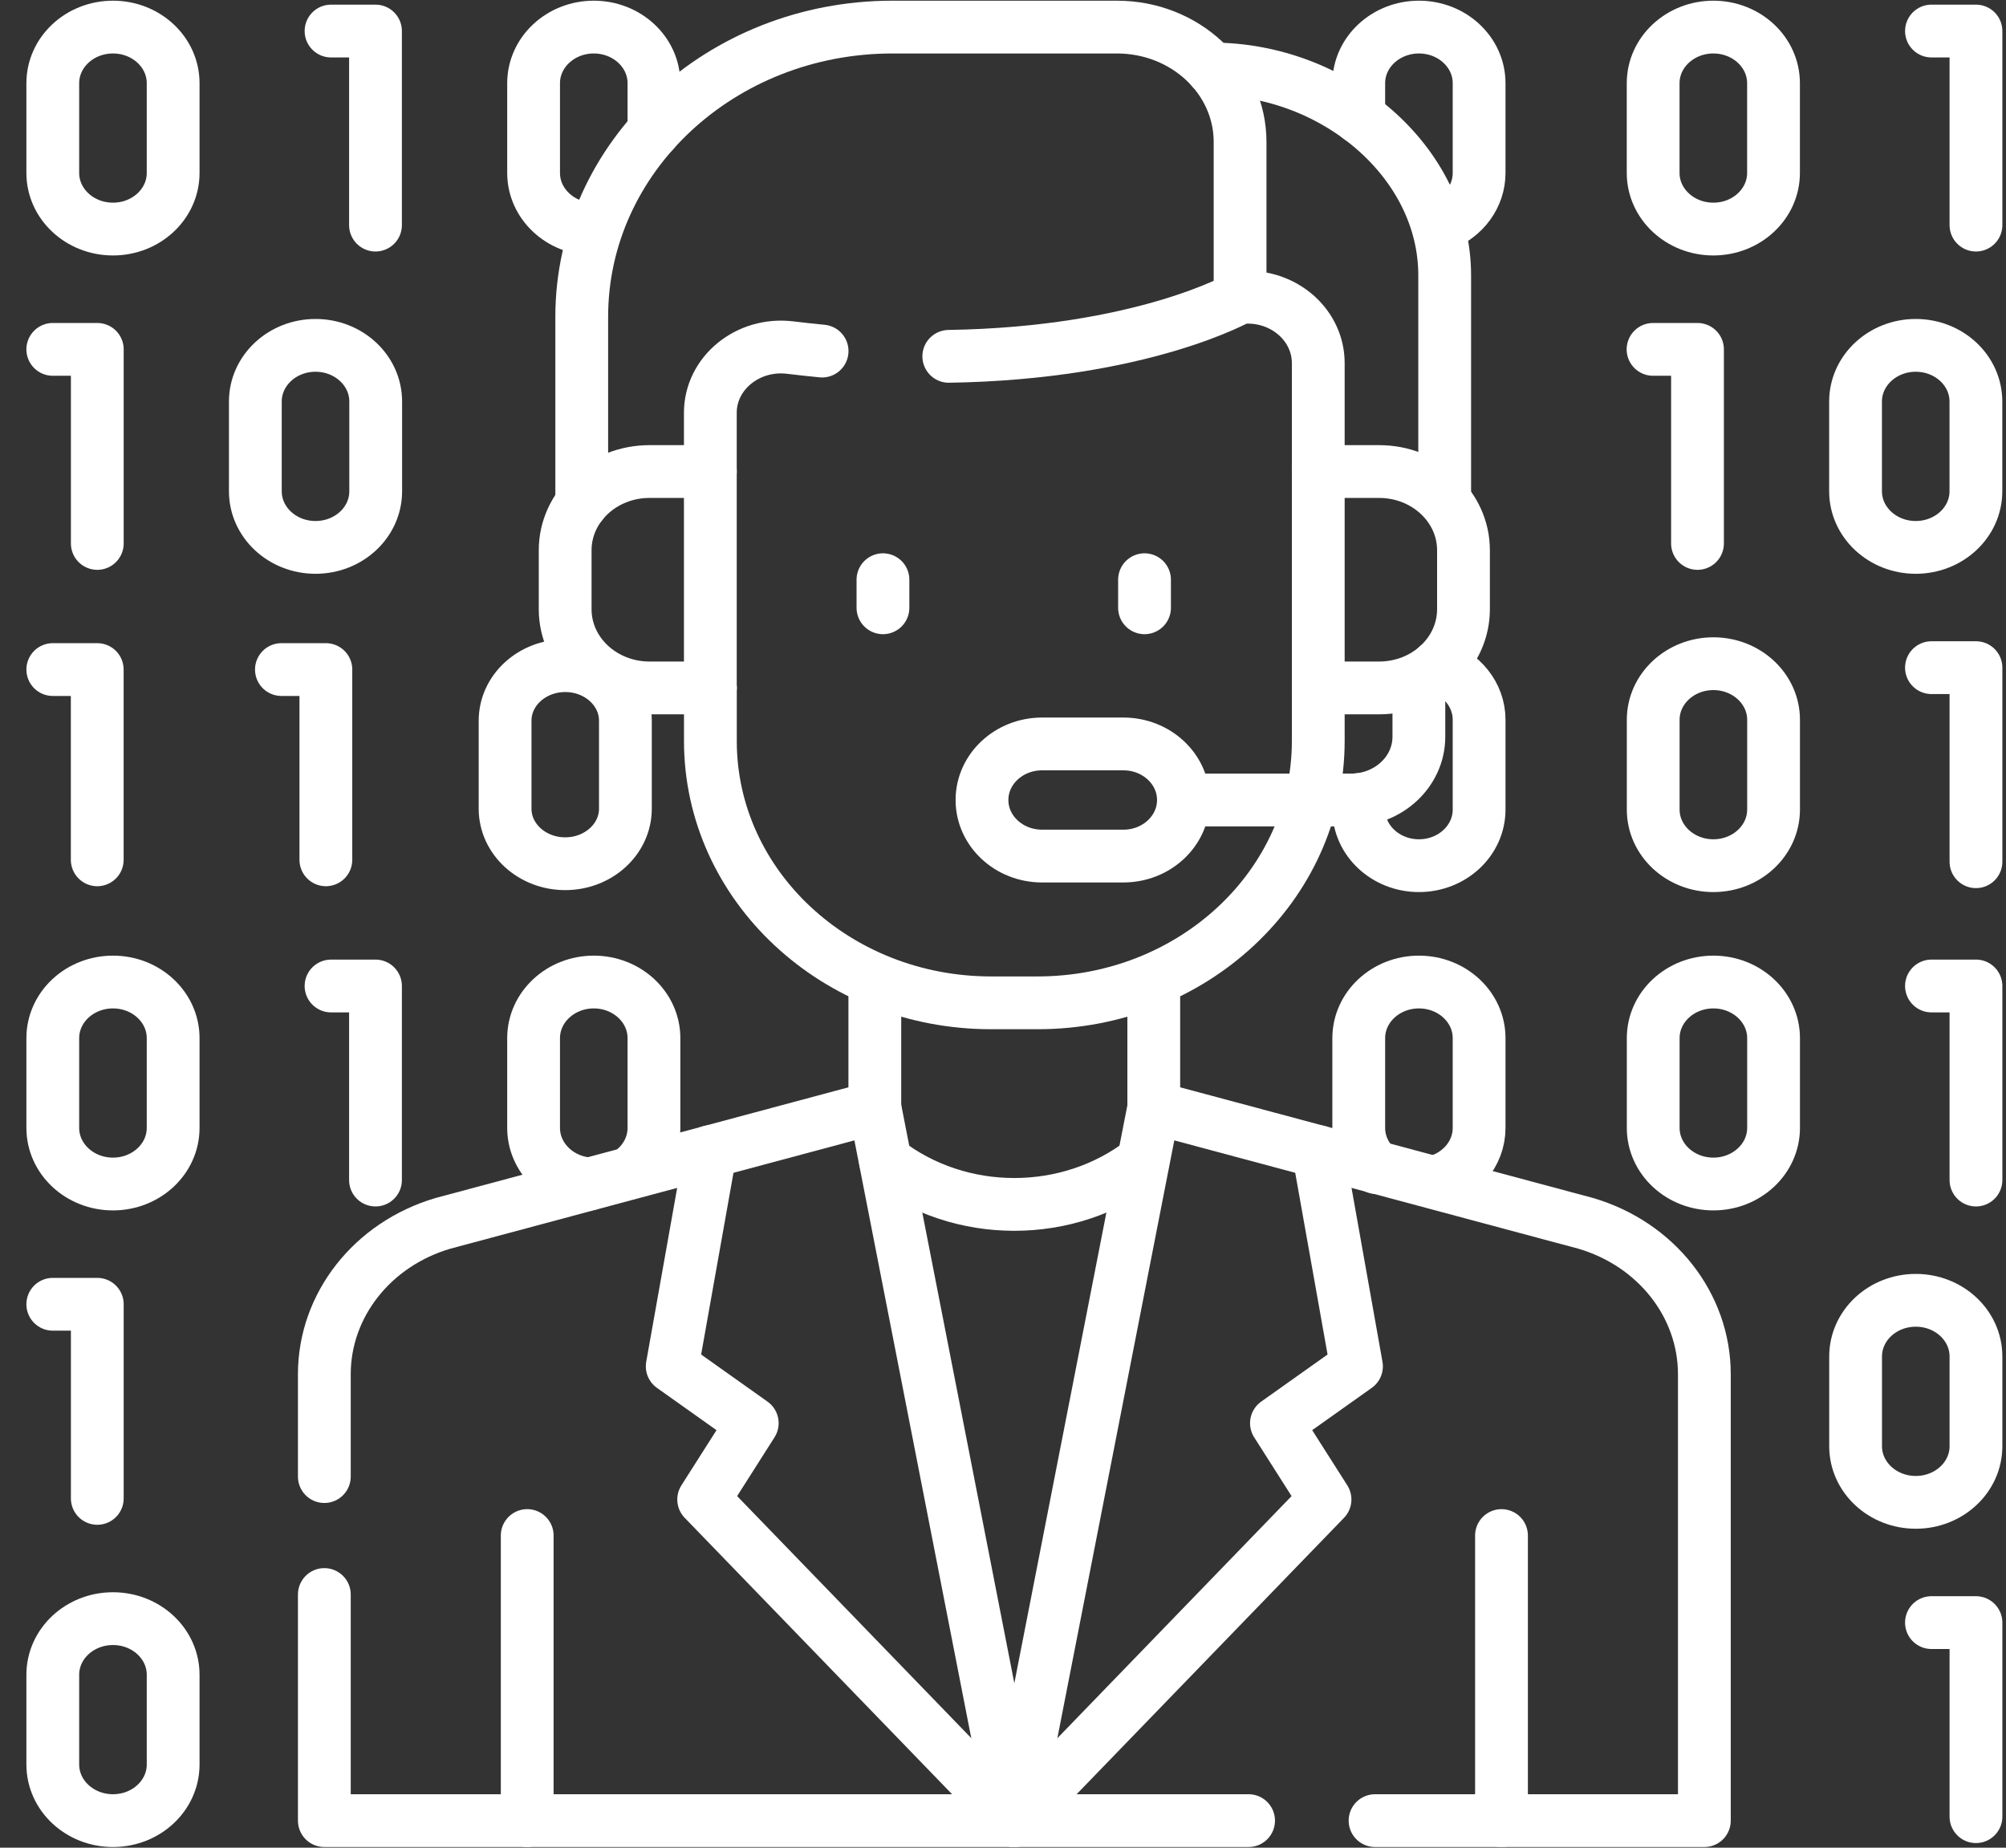 <svg width="38" height="35" viewBox="0 0 38 35" fill="none" xmlns="http://www.w3.org/2000/svg">
<rect x="0" y="0" width="38" height="35" fill="#333333" stroke="none"/>
<path d="M16.572 20.979V18.583" stroke="white" stroke-miterlimit="10" stroke-linecap="round" stroke-linejoin="round"/>
<path d="M21.65 21.997C20.238 23.088 18.185 23.087 16.774 21.994" stroke="white" stroke-miterlimit="10" stroke-linecap="round" stroke-linejoin="round"/>
<path d="M21.856 18.583V20.979" stroke="white" stroke-miterlimit="10" stroke-linecap="round" stroke-linejoin="round"/>
<path d="M23.635 5.63C24.373 5.63 24.972 6.189 24.972 6.877V14.036C24.972 16.775 22.591 18.996 19.654 18.996H18.775C15.838 18.996 13.457 16.775 13.457 14.036V13.031" stroke="white" stroke-miterlimit="10" stroke-linecap="round" stroke-linejoin="round"/>
<path d="M6.144 30.204V34.487H19.214L16.573 20.98L8.392 23.173C7.054 23.566 6.144 24.723 6.144 26.031V27.97" stroke="white" stroke-miterlimit="10" stroke-linecap="round" stroke-linejoin="round"/>
<path d="M9.987 34.487V29.087" stroke="white" stroke-miterlimit="10" stroke-linecap="round" stroke-linejoin="round"/>
<path d="M13.458 21.814L12.734 25.882L14.25 26.958L13.33 28.404L19.215 34.487" stroke="white" stroke-miterlimit="10" stroke-linecap="round" stroke-linejoin="round"/>
<path d="M23.652 34.487H19.215L21.857 20.98L30.038 23.173C31.376 23.566 32.286 24.723 32.286 26.031V34.487H26.048" stroke="white" stroke-miterlimit="10" stroke-linecap="round" stroke-linejoin="round"/>
<path d="M28.443 34.487V29.087" stroke="white" stroke-miterlimit="10" stroke-linecap="round" stroke-linejoin="round"/>
<path d="M24.972 21.814L25.696 25.882L24.18 26.958L25.1 28.404L19.215 34.487" stroke="white" stroke-miterlimit="10" stroke-linecap="round" stroke-linejoin="round"/>
<path d="M22.961 1.307C25.276 1.307 27.367 3.057 27.367 5.216V9.405" stroke="white" stroke-miterlimit="10" stroke-linecap="round" stroke-linejoin="round"/>
<path d="M15.573 6.65C15.375 6.631 15.173 6.609 14.968 6.584C14.167 6.487 13.456 7.067 13.456 7.82V13.031" stroke="white" stroke-miterlimit="10" stroke-linecap="round" stroke-linejoin="round"/>
<path d="M11.02 9.537V6.001C11.02 2.97 13.655 0.513 16.906 0.513H21.159C22.447 0.513 23.491 1.487 23.491 2.688V5.631C23.491 5.631 21.647 6.692 17.973 6.75" stroke="white" stroke-miterlimit="10" stroke-linecap="round" stroke-linejoin="round"/>
<path d="M13.457 8.932H12.305C11.422 8.932 10.706 9.6 10.706 10.423V11.54C10.706 12.364 11.422 13.031 12.305 13.031H13.457" stroke="white" stroke-miterlimit="10" stroke-linecap="round" stroke-linejoin="round"/>
<path d="M24.971 8.932H26.124C27.007 8.932 27.723 9.6 27.723 10.423V11.54C27.723 12.364 27.007 13.031 26.124 13.031H24.971" stroke="white" stroke-miterlimit="10" stroke-linecap="round" stroke-linejoin="round"/>
<path d="M21.681 10.981V11.513" stroke="white" stroke-miterlimit="10" stroke-linecap="round" stroke-linejoin="round"/>
<path d="M16.726 10.981V11.513" stroke="white" stroke-miterlimit="10" stroke-linecap="round" stroke-linejoin="round"/>
<path d="M21.28 16.216H19.74C19.111 16.216 18.602 15.74 18.602 15.154C18.602 14.568 19.112 14.092 19.74 14.092H21.28C21.909 14.092 22.418 14.568 22.418 15.154C22.418 15.74 21.909 16.216 21.28 16.216Z" stroke="white" stroke-miterlimit="10" stroke-linecap="round" stroke-linejoin="round"/>
<path d="M26.878 13.031V13.956C26.878 14.617 26.302 15.154 25.593 15.154H22.418" stroke="white" stroke-miterlimit="10" stroke-linecap="round" stroke-linejoin="round"/>
<path d="M37.431 27.395C37.431 27.982 36.921 28.458 36.291 28.458C35.661 28.458 35.151 27.982 35.151 27.395V25.695C35.151 25.107 35.661 24.631 36.291 24.631C36.921 24.631 37.431 25.107 37.431 25.695V27.395Z" stroke="white" stroke-miterlimit="10" stroke-linecap="round" stroke-linejoin="round"/>
<path d="M1 24.706H1.843V28.383" stroke="white" stroke-miterlimit="10" stroke-linecap="round" stroke-linejoin="round"/>
<path d="M6.271 18.677H7.113V22.353" stroke="white" stroke-miterlimit="10" stroke-linecap="round" stroke-linejoin="round"/>
<path d="M3.28 21.365C3.28 21.952 2.77 22.428 2.14 22.428C1.51 22.428 1 21.952 1 21.365V19.665C1 19.078 1.51 18.602 2.14 18.602C2.77 18.602 3.28 19.078 3.28 19.665V21.365Z" stroke="white" stroke-miterlimit="10" stroke-linecap="round" stroke-linejoin="round"/>
<path d="M11.169 22.426C10.576 22.388 10.108 21.927 10.108 21.365V19.665C10.108 19.078 10.619 18.602 11.248 18.602C11.878 18.602 12.388 19.078 12.388 19.665V21.365C12.388 21.69 12.232 21.981 11.985 22.176" stroke="white" stroke-miterlimit="10" stroke-linecap="round" stroke-linejoin="round"/>
<path d="M36.588 18.677H37.431V22.353" stroke="white" stroke-miterlimit="10" stroke-linecap="round" stroke-linejoin="round"/>
<path d="M33.597 21.365C33.597 21.952 33.086 22.428 32.457 22.428C31.827 22.428 31.317 21.952 31.317 21.365V19.665C31.317 19.078 31.827 18.602 32.457 18.602C33.086 18.602 33.597 19.078 33.597 19.665V21.365Z" stroke="white" stroke-miterlimit="10" stroke-linecap="round" stroke-linejoin="round"/>
<path d="M26.073 22.117C25.867 21.924 25.739 21.659 25.739 21.365V19.665C25.739 19.078 26.25 18.602 26.879 18.602C27.509 18.602 28.019 19.078 28.019 19.665V21.365C28.019 21.858 27.659 22.273 27.17 22.393" stroke="white" stroke-miterlimit="10" stroke-linecap="round" stroke-linejoin="round"/>
<path d="M36.588 12.647H37.431V16.323" stroke="white" stroke-miterlimit="10" stroke-linecap="round" stroke-linejoin="round"/>
<path d="M33.597 15.335C33.597 15.922 33.086 16.398 32.457 16.398C31.827 16.398 31.317 15.922 31.317 15.335V13.635C31.317 13.048 31.827 12.572 32.457 12.572C33.086 12.572 33.597 13.048 33.597 13.635V15.335Z" stroke="white" stroke-miterlimit="10" stroke-linecap="round" stroke-linejoin="round"/>
<path d="M27.224 12.621C27.685 12.757 28.019 13.16 28.019 13.635V15.335C28.019 15.922 27.509 16.398 26.879 16.398C26.25 16.398 25.739 15.922 25.739 15.335V15.146" stroke="white" stroke-miterlimit="10" stroke-linecap="round" stroke-linejoin="round"/>
<path d="M1 12.683H1.842V16.287" stroke="white" stroke-miterlimit="10" stroke-linecap="round" stroke-linejoin="round"/>
<path d="M5.331 12.683H6.173V16.287" stroke="white" stroke-miterlimit="10" stroke-linecap="round" stroke-linejoin="round"/>
<path d="M11.847 15.319C11.847 15.894 11.337 16.361 10.707 16.361C10.078 16.361 9.568 15.894 9.568 15.319V13.652C9.568 13.076 10.078 12.609 10.707 12.609C11.337 12.609 11.847 13.076 11.847 13.652V15.319Z" stroke="white" stroke-miterlimit="10" stroke-linecap="round" stroke-linejoin="round"/>
<path d="M6.271 0.588H7.113V4.264" stroke="white" stroke-miterlimit="10" stroke-linecap="round" stroke-linejoin="round"/>
<path d="M3.28 3.276C3.28 3.863 2.77 4.339 2.14 4.339C1.51 4.339 1 3.863 1 3.276V1.576C1 0.989 1.51 0.513 2.14 0.513C2.77 0.513 3.28 0.989 3.28 1.576V3.276Z" stroke="white" stroke-miterlimit="10" stroke-linecap="round" stroke-linejoin="round"/>
<path d="M11.248 4.339C10.619 4.339 10.108 3.863 10.108 3.276V1.576C10.108 0.989 10.619 0.513 11.248 0.513C11.878 0.513 12.388 0.989 12.388 1.576V2.484" stroke="white" stroke-miterlimit="10" stroke-linecap="round" stroke-linejoin="round"/>
<path d="M36.588 0.588H37.431V4.264" stroke="white" stroke-miterlimit="10" stroke-linecap="round" stroke-linejoin="round"/>
<path d="M33.596 3.276C33.596 3.863 33.086 4.339 32.456 4.339C31.827 4.339 31.316 3.863 31.316 3.276V1.576C31.316 0.989 31.827 0.513 32.456 0.513C33.086 0.513 33.596 0.989 33.596 1.576V3.276Z" stroke="white" stroke-miterlimit="10" stroke-linecap="round" stroke-linejoin="round"/>
<path d="M25.739 2.218V1.576C25.739 0.989 26.25 0.513 26.879 0.513C27.509 0.513 28.019 0.989 28.019 1.576V3.276C28.019 3.716 27.732 4.094 27.323 4.256" stroke="white" stroke-miterlimit="10" stroke-linecap="round" stroke-linejoin="round"/>
<path d="M3.28 33.424C3.28 34.011 2.77 34.487 2.14 34.487C1.51 34.487 1 34.011 1 33.424V31.724C1 31.137 1.51 30.661 2.14 30.661C2.77 30.661 3.28 31.137 3.28 31.724V33.424Z" stroke="white" stroke-miterlimit="10" stroke-linecap="round" stroke-linejoin="round"/>
<path d="M36.588 30.736H37.431V34.412" stroke="white" stroke-miterlimit="10" stroke-linecap="round" stroke-linejoin="round"/>
<path d="M31.314 6.618H32.156V10.294" stroke="white" stroke-miterlimit="10" stroke-linecap="round" stroke-linejoin="round"/>
<path d="M37.43 9.306C37.43 9.893 36.92 10.369 36.29 10.369C35.661 10.369 35.15 9.893 35.15 9.306V7.606C35.15 7.018 35.661 6.542 36.29 6.542C36.92 6.542 37.43 7.018 37.43 7.606V9.306Z" stroke="white" stroke-miterlimit="10" stroke-linecap="round" stroke-linejoin="round"/>
<path d="M1 6.618H1.843V10.294" stroke="white" stroke-miterlimit="10" stroke-linecap="round" stroke-linejoin="round"/>
<path d="M7.117 9.306C7.117 9.893 6.607 10.369 5.977 10.369C5.347 10.369 4.837 9.893 4.837 9.306V7.606C4.837 7.018 5.347 6.542 5.977 6.542C6.607 6.542 7.117 7.018 7.117 7.606V9.306Z" stroke="white" stroke-miterlimit="10" stroke-linecap="round" stroke-linejoin="round"/>
</svg>
